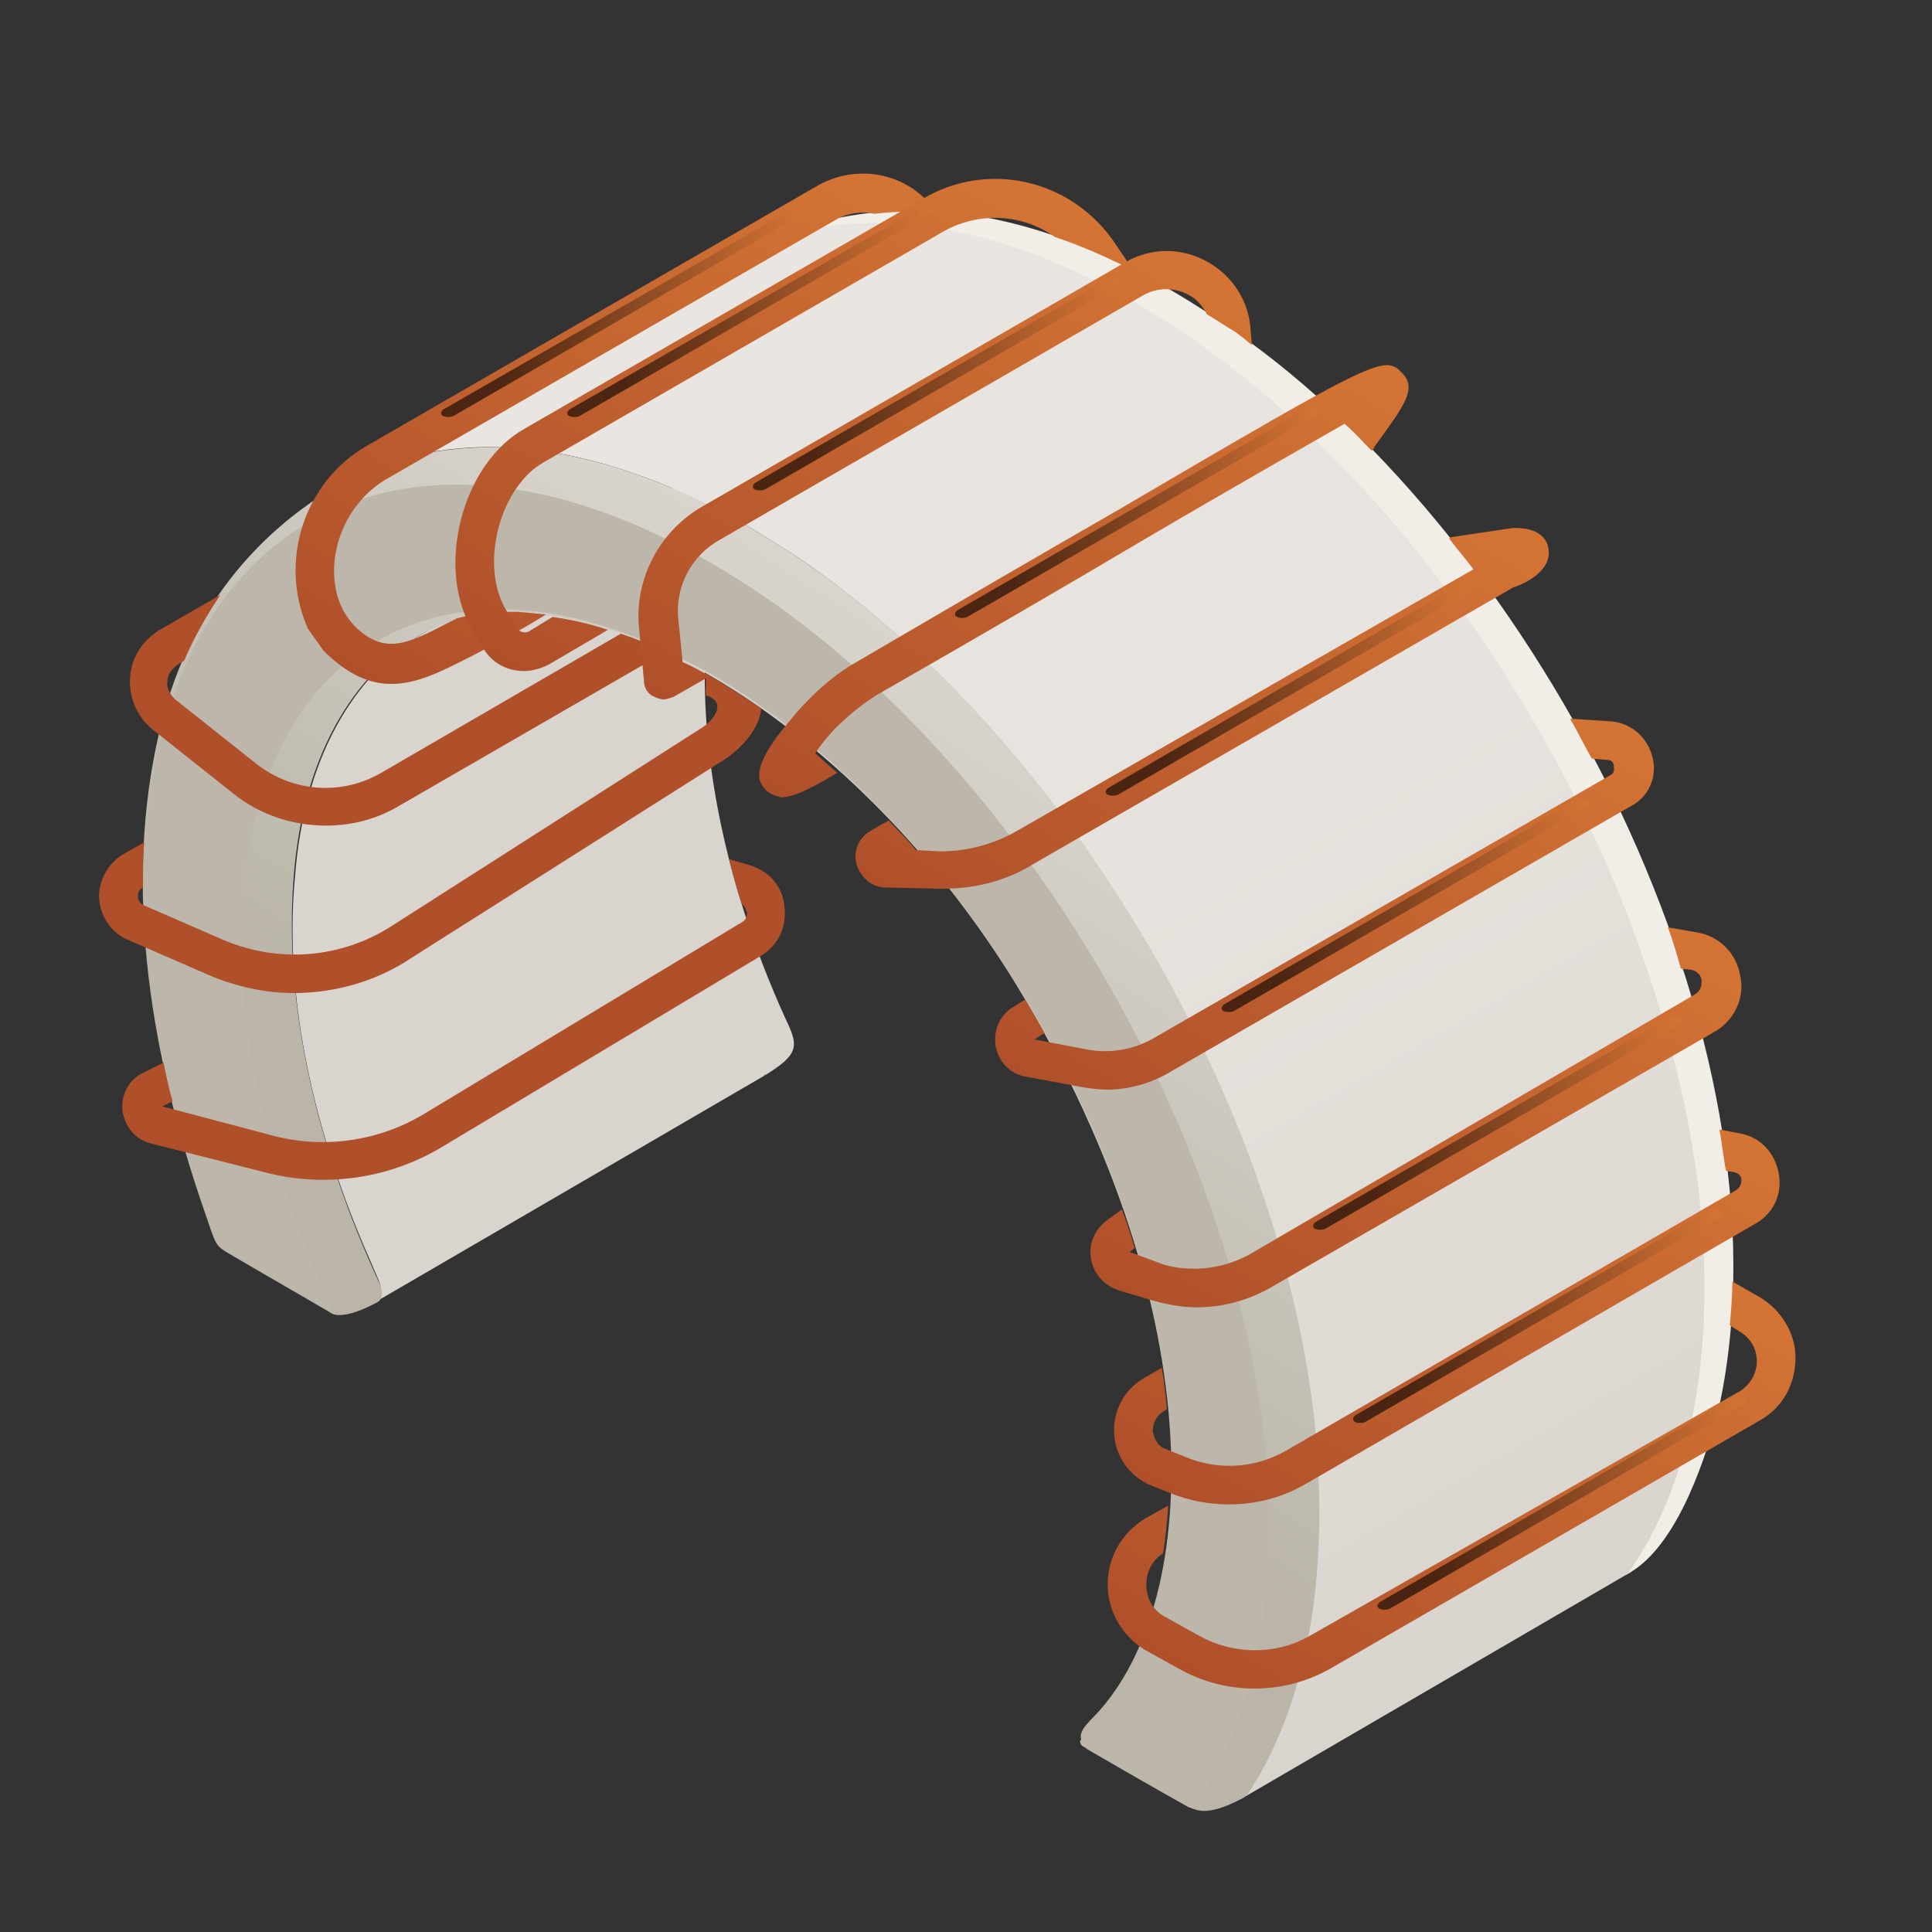 <?xml version="1.0" encoding="utf-8"?>
<!-- Generator: Adobe Illustrator 25.0.0, SVG Export Plug-In . SVG Version: 6.00 Build 0)  -->
<svg version="1.1" id="Capa_1" xmlns="http://www.w3.org/2000/svg" xmlns:xlink="http://www.w3.org/1999/xlink" x="0px" y="0px"
	 viewBox="0 0 150 150" style="enable-background:new 0 0 150 150;" xml:space="preserve">
<rect x="0" y="0" width="150" height="150" fill="#333333" stroke="none"/>
<style type="text/css">
	.st0{enable-background:new    ;}
	.st1{fill:#D9D4CD;}
	.st2{fill:#B5B0A0;}
	.st3{fill:#F1EDE7;}
	.st4{fill:url(#SVGID_1_);}
	.st5{fill:url(#SVGID_2_);}
	.st6{fill:#BCB7AA;}
	.st7{fill:#AF502B;}
	.st8{fill:url(#SVGID_3_);}
	.st9{fill:url(#SVGID_4_);}
	.st10{fill:url(#SVGID_5_);}
	.st11{fill:url(#SVGID_6_);}
	.st12{fill:url(#SVGID_7_);}
	.st13{fill:url(#SVGID_8_);}
	.st14{fill:url(#SVGID_9_);}
	.st15{fill:url(#SVGID_10_);}
	.st16{fill:url(#SVGID_11_);}
	.st17{opacity:0.6;fill:url(#SVGID_12_);}
	.st18{opacity:0.6;fill:url(#SVGID_13_);}
	.st19{opacity:0.6;fill:url(#SVGID_14_);}
	.st20{opacity:0.6;fill:url(#SVGID_15_);}
	.st21{opacity:0.6;fill:url(#SVGID_16_);}
	.st22{opacity:0.6;fill:url(#SVGID_17_);}
	.st23{opacity:0.6;fill:url(#SVGID_18_);}
	.st24{opacity:0.6;fill:url(#SVGID_19_);}
	.st25{opacity:0.6;fill:url(#SVGID_20_);}
</style>
<g id="_x37_">
	<g class="st0">
		<path class="st1" d="M62.9,31.7L33,49.1c-5.6,3.3-9.4,9.8-10.1,19C22,77.5,24.4,88.1,28.8,98c0.2,0.5,0.4,0.9,0.6,1.4
			c0.3,0.8,0.2,1.4-0.1,1.6l29.9-17.4c0.1,0,0.1-0.1,0.2-0.2c0,0.1-0.1,0.1-0.2,0.2c3-1.8,2.8-2.4,1.7-4.7
			C50.9,56.7,54.1,37.2,62.9,31.7z"/>
		<g class="st0">
			<g class="st0">
				<path class="st2" d="M84.2,135.5l8,4.6c0,0.1,0,0.2,0.1,0.2l-0.8-0.5l-0.8-0.5l-0.8-0.5l-0.8-0.5l-0.8-0.5l-0.8-0.5l-0.8-0.5
					l-0.8-0.5l-0.8-0.5l-0.8-0.5C84.2,135.7,84.2,135.6,84.2,135.5L84.2,135.5z"/>
			</g>
		</g>
		<path class="st3" d="M95.7,25.6c-11.6-8.1-24.5-12.5-37.4-6.4l66.8,102.9c0.5,0.3,0.9,0.3,1.3,0.1c0.1-0.1,0.2-0.1,0.3-0.2
			l0.3-0.2c3.4-2.4,5.5-8.7,6.5-12.7C139.5,80.9,119.6,42.2,95.7,25.6z"/>
		<linearGradient id="SVGID_1_" gradientUnits="userSpaceOnUse" x1="57.088" y1="19.785" x2="118.815" y2="126.699">
			<stop  offset="0" style="stop-color:#E9E5E0"/>
			<stop  offset="0.485" style="stop-color:#E6E2DD"/>
			<stop  offset="0.851" style="stop-color:#DEDAD3"/>
			<stop  offset="1" style="stop-color:#D9D4CD"/>
		</linearGradient>
		<path class="st4" d="M132,93.5c-0.9-8.7-3.5-17.7-7.3-26.5c-4.4-9.9-10.3-19.3-17.3-27.3c-4.5-5.1-9.3-9.5-14.4-13.1
			c-1.7-1.2-3.4-2.2-5-3.2c-12.4-7.1-23.6-7.8-31.7-3.1L26.3,37.7c8.1-4.7,19.3-4,31.7,3.1c1.6,1,3.3,2,5,3.2
			c5.1,3.6,10,8.1,14.4,13.1c7,8,13,17.4,17.3,27.3c3.9,8.7,6.4,17.8,7.3,26.5c1.2,12.3-0.9,21.9-5.4,28.5c-0.1,0.1-0.2,0.2-0.3,0.3
			l29.9-17.4c0.1-0.1,0.2-0.1,0.3-0.3C131.1,115.4,133.2,105.7,132,93.5z"/>
		<linearGradient id="SVGID_2_" gradientUnits="userSpaceOnUse" x1="80.632" y1="55.863" x2="54.401" y2="96.631">
			<stop  offset="0" style="stop-color:#D9D4CD"/>
			<stop  offset="1" style="stop-color:#BAB5A8"/>
		</linearGradient>
		<path class="st5" d="M102.1,110.8C99.6,86.2,83.3,58.2,63,44c-1.7-1.2-3.4-2.2-5-3.2c-12.4-7.1-23.6-7.8-32-3
			c-2.4,1.5-9.9,6.1-13.1,17C9.7,66,10.7,79.4,16.1,94.7c0.6,1.8,0.7,2,1.3,2.4c0.1,0.1,8.1,4.7,8.4,4.9c0.2,0.1,1.1,0.4,3.5-0.9
			c0.4-0.2,0.5-0.8,0.1-1.6C24.6,89.1,22,78,22.8,68.1c0.7-9.2,4.5-15.8,10.2-19c11.7-6,32.9,6.5,45.5,26.7
			c15.6,25.2,15,48.3,6.6,57.3c-1.2,1.2-1.6,1.7-0.7,2.7c0,0,6,3.5,7.9,4.5c0.4,0.2,0.8,0.3,1.2,0.3c0.6,0,1.5-0.2,3-1
			c0.1-0.1,0.2-0.2,0.3-0.2C101.2,132.8,103.3,123.1,102.1,110.8z"/>
		<path class="st6" d="M98.2,112.2C95.8,88,79.7,60.6,59.9,46.7c-1.6-1.1-3.3-2.2-4.9-3.1c-24.1-13.9-43.7-2.7-43.8,24.9
			c0,8.9,2,18.3,5.5,27.6c0.1,0.4,0.4,0.7,0.7,0.9c1.8,1,5.6,3.2,8.1,4.7c0.2,0.1,0.3-0.1,0.2-0.3c-4.9-10.6-7.6-22-6.8-32.1
			c1.6-19.5,16.2-27.3,34-18.2c0.7,0.4,1.4,0.7,2.1,1.1c20,11.5,36.1,39.5,36,62.4c0,9.2-2.6,16.2-7.1,20.5c-0.1,0.1,0,0.4,0.2,0.5
			c2.7,1.5,5.4,3.1,8,4.6c0.3,0.2,0.6,0.2,0.7-0.1C97.3,133.7,99.4,124.2,98.2,112.2z"/>
		<g>
			<path class="st7" d="M48.2,49.2L29.6,60c-3.1,1.8-6.9,1.5-9.7-0.7l-6.3-5c-0.4-0.4-0.7-0.9-0.6-1.4c0-0.6,0.4-1,0.8-1.3l0.5-0.3
				c0.8-1.9,1.8-3.6,2.8-5.1l-4.7,2.7c-1.3,0.8-2.2,2.1-2.3,3.7c-0.1,1.5,0.5,3,1.7,4l6.3,5c2.1,1.7,4.7,2.5,7.2,2.5
				c2,0,4-0.5,5.8-1.6l20.6-11.9C50.6,50.1,49.4,49.6,48.2,49.2z"/>
			<path class="st7" d="M54.8,52.3c0,0.6,0,1.1,0,1.7l0.3,0.1c1.3,0.6,0.2,1.9-0.6,2.4L30.4,71.9c-3.9,2.5-8.7,2.9-13,1.1l-6.2-2.7
				c-0.4-0.2-0.5-0.5-0.5-0.7c0-0.1,0-0.5,0.4-0.7c0-1.2,0-2.4,0.1-3.5l-1.6,0.9c-1.2,0.7-2,2.1-1.9,3.5c0.1,1.4,1,2.7,2.3,3.2
				l6.2,2.7c2.1,0.9,4.4,1.4,6.6,1.4c3.2,0,6.4-0.9,9.1-2.7L56.2,59c1.4-0.9,2.8-2.5,2.9-4C57.6,54,56.2,53.1,54.8,52.3z"/>
			<path class="st7" d="M58.3,67.2l-1.7-0.5c0.3,1.2,0.6,2.3,1,3.5c0.3,0.2,0.3,0.5,0.4,0.6c0,0.2,0,0.6-0.4,0.8L32.9,86.5
				c-3.5,2.1-7.7,2.7-11.6,1.7l-8.7-2.3l0.8-0.4c-0.3-1-0.5-2-0.7-3l-1.6,0.8C10,83.8,9.4,85,9.5,86.2c0.2,1.3,1,2.3,2.3,2.6
				l8.7,2.2c1.5,0.4,3,0.6,4.6,0.6c3.3,0,6.5-0.9,9.3-2.6l24.7-14.8c1.3-0.8,2-2.2,1.8-3.8C60.8,68.9,59.8,67.7,58.3,67.2z"/>
		</g>
		<g>
			<linearGradient id="SVGID_3_" gradientUnits="userSpaceOnUse" x1="59.778" y1="8.242" x2="32.595" y2="55.325">
				<stop  offset="0" style="stop-color:#D47434"/>
				<stop  offset="1" style="stop-color:#AF502B"/>
			</linearGradient>
			<path class="st8" d="M30,37.2L65,17c0.9-0.5,2-0.6,2.9-0.4c1.6-0.2,3.2-0.2,4.8-0.1c-2-3-6-3.9-9.2-2.1l-35,20.2
				c-4.9,2.8-6.9,9-4.6,14.2c0.4,0.6,0.8,1.1,1.2,1.7c1.9,1.9,3.6,2.6,5.3,2.6c2,0,3.9-1,5.7-1.9l0.6-0.3c2.1-1.1,4.3-2.3,5.7-3.2
				c-0.3,0-1-0.1-2.2-0.2c-1.7,0-3.2,0.1-4.7,0.5c-0.1,0-0.1,0.1-0.2,0.1l-0.6,0.3c-2.7,1.4-4.3,2.2-6.2,1c-1.4-0.9-2.3-2.4-2.5-4.1
				C25.6,42.3,27.1,38.9,30,37.2z"/>
			<linearGradient id="SVGID_4_" gradientUnits="userSpaceOnUse" x1="73.523" y1="10.028" x2="46.862" y2="56.205">
				<stop  offset="0" style="stop-color:#D47434"/>
				<stop  offset="1" style="stop-color:#AF502B"/>
			</linearGradient>
			<path class="st9" d="M88,21l-1.7-2.5c-3.4-4.6-9.6-6-14.6-3.1l-31,17.9c-2.3,1.3-4.1,3.9-4.9,7c-0.8,3.1-0.5,6.2,0.8,8.5l0.9,1.5
				c0.7,1.2,1.9,1.8,3.2,1.8c0.6,0,1.3-0.2,1.9-0.5l4.6-2.7c-1.5-0.5-2.9-0.8-4.3-1L41.1,49c-0.3,0.2-0.8,0.1-1-0.3l-0.9-1.5
				c-0.9-1.6-1.1-3.9-0.5-6.2c0.6-2.3,1.9-4.2,3.5-5.1l31-17.9c2.8-1.6,6.2-1.4,8.7,0.4C84,19.1,86,20,88,21z"/>
			<linearGradient id="SVGID_5_" gradientUnits="userSpaceOnUse" x1="124.566" y1="93.728" x2="100.787" y2="134.913">
				<stop  offset="0" style="stop-color:#D47434"/>
				<stop  offset="1" style="stop-color:#AF502B"/>
			</linearGradient>
			<path class="st10" d="M136.6,100.7l-2.1-1.2c0,1.1-0.1,2.3-0.2,3.4l0.8,0.5c0.8,0.5,1.3,1.3,1.3,2.3c0,0.9-0.5,1.8-1.3,2.3
				L101.7,127c-2.6,1.5-5.9,1.5-8.6,0l-2.7-1.5c-0.9-0.5-1.4-1.4-1.4-2.5c0-1,0.5-1.9,1.3-2.4c0.2-1.2,0.3-2.4,0.4-3.7l-1.8,1
				c-1.8,1.1-2.9,3-2.9,5.1c0,2.1,1.1,4,2.9,5.1l2.7,1.5c1.8,1,3.8,1.5,5.8,1.5c2,0,4-0.5,5.8-1.5l33.4-19.3c1.8-1,2.8-2.8,2.8-4.9
				C139.4,103.5,138.3,101.7,136.6,100.7z"/>
			<linearGradient id="SVGID_6_" gradientUnits="userSpaceOnUse" x1="123.854" y1="81.27" x2="100.542" y2="121.648">
				<stop  offset="0" style="stop-color:#D47434"/>
				<stop  offset="1" style="stop-color:#AF502B"/>
			</linearGradient>
			<path class="st11" d="M138.1,91.1c-0.3-1.6-1.4-2.8-3-3.1l-1.6-0.3c0.2,1.1,0.3,2.1,0.5,3.2l0.6,0.1c0.5,0.1,0.6,0.4,0.6,0.6
				c0,0.2,0,0.5-0.4,0.8l-34.9,20.2c-2.4,1.4-5.3,1.6-7.9,0.5l-1.5-0.6c-0.6-0.2-0.9-0.8-1-1.4c0-0.6,0.3-1.2,0.8-1.5l0.3-0.2
				c-0.1-1.1-0.2-2.1-0.4-3.2l-1.4,0.8c-1.5,0.9-2.4,2.5-2.3,4.3c0.1,1.8,1.2,3.3,2.8,4l1.5,0.6c1.5,0.6,3,0.9,4.6,0.9
				c2.1,0,4.1-0.5,6-1.6L136.3,95C137.7,94.2,138.4,92.7,138.1,91.1z"/>
			<linearGradient id="SVGID_7_" gradientUnits="userSpaceOnUse" x1="121.822" y1="66.4" x2="98.406" y2="106.958">
				<stop  offset="0" style="stop-color:#D47434"/>
				<stop  offset="1" style="stop-color:#AF502B"/>
			</linearGradient>
			<path class="st12" d="M135.1,75.7c-0.3-1.7-1.6-3-3.3-3.3l-2.3-0.4c0.4,1.1,0.7,2.1,1,3.2l0.8,0.1c0.6,0.1,0.8,0.6,0.8,0.8
				c0,0.2,0.1,0.7-0.5,1.1L97,97.4c-2,1.1-4.4,1.4-6.6,0.8l-2.7-1l0.4-0.3c-0.3-1-0.6-2-1-3L86,94.7c-1,0.7-1.5,1.9-1.3,3
				c0.2,1.2,1,2.1,2.2,2.5l2.7,0.8c1.1,0.3,2.2,0.5,3.3,0.5c2,0,3.9-0.5,5.7-1.5l34.7-20C134.7,79.1,135.5,77.4,135.1,75.7z"/>
			<linearGradient id="SVGID_8_" gradientUnits="userSpaceOnUse" x1="105.641" y1="33.451" x2="80.906" y2="76.293">
				<stop  offset="0" style="stop-color:#D47434"/>
				<stop  offset="1" style="stop-color:#AF502B"/>
			</linearGradient>
			<path class="st13" d="M120.2,42.5c-0.1-0.6-0.7-1.6-2.8-1.5l-4.7,0.7c-0.1,0-0.1,0.1-0.2,0.1c0.6,0.8,1.3,1.6,1.9,2.4L78.8,64.6
				c-1.8,1-3.8,1.5-5.8,1.5L71.1,66c-0.6-0.8-1.4-1.5-2.1-2.3l-1.4,0.8c-0.9,0.5-1.4,1.6-1.1,2.6c0.3,1,1.2,1.8,2.2,1.8l4.1,0.1
				c0.1,0,0.3,0,0.4,0c2.5,0,4.9-0.6,7-1.9l37.3-21.5C118.5,45.3,120.6,44.2,120.2,42.5z"/>
			<linearGradient id="SVGID_9_" gradientUnits="userSpaceOnUse" x1="97.445" y1="22.112" x2="71.01" y2="67.899">
				<stop  offset="0" style="stop-color:#D47434"/>
				<stop  offset="1" style="stop-color:#AF502B"/>
			</linearGradient>
			<path class="st14" d="M104.4,32.9c0,0,0.1,0.1,0.1,0.1c0.7,0.6,1.3,1.3,2,2c0.1-0.1,0.2-0.2,0.2-0.3c2.4-3.3,3.3-4.5,2.2-5.7
				c-1.4-1.5-1.8-1.3-22.1,10.6c-5.4,3.1-12.1,7-20.3,11.8c-1.8,1-3.7,2.7-5.3,4.7c-2.9,3.4-2.3,4.5-2,4.9c0.2,0.4,0.7,0.7,1.1,0.8
				c0.1,0,0.2,0.1,0.4,0.1c0.6,0,1.7-0.3,4.3-1.9c-0.6-0.5-1.1-1-1.7-1.5c0,0,0.3-0.6,1.5-1.9c1-1,2.1-1.9,3.2-2.6
				c8.2-4.7,14.9-8.6,20.3-11.8C95.6,37.9,104.4,32.9,104.4,32.9z"/>
			<linearGradient id="SVGID_10_" gradientUnits="userSpaceOnUse" x1="85.223" y1="15.301" x2="59.834" y2="59.275">
				<stop  offset="0" style="stop-color:#D47434"/>
				<stop  offset="1" style="stop-color:#AF502B"/>
			</linearGradient>
			<path class="st15" d="M55.9,41.9l32.9-19c1.1-0.6,2.4-0.6,3.5,0c0.6,0.3,1.1,0.9,1.4,1.5c0.7,0.4,1.4,0.9,2.1,1.3
				c0.5,0.3,0.9,0.7,1.4,1.1l-0.1-1.1c-0.1-2.3-1.4-4.3-3.4-5.4c-2-1.1-4.4-1.1-6.4,0.1l-32.9,19c-3.2,1.9-5.1,5.5-4.8,9.2l0.4,4.3
				c0,0.5,0.3,1,0.8,1.2c0.2,0.1,0.5,0.2,0.7,0.2c0.3,0,0.5-0.1,0.8-0.2l2.8-1.6c-0.7-0.4-1.4-0.8-2.1-1.1l-0.3-3
				C52.3,45.6,53.7,43.1,55.9,41.9z"/>
			<linearGradient id="SVGID_11_" gradientUnits="userSpaceOnUse" x1="114.775" y1="49.635" x2="91.171" y2="90.518">
				<stop  offset="0" style="stop-color:#D47434"/>
				<stop  offset="1" style="stop-color:#AF502B"/>
			</linearGradient>
			<path class="st16" d="M128.3,58.8c-0.4-1.6-1.7-2.7-3.3-2.8l-3.1-0.2c0.6,1,1.1,2.1,1.7,3.1l1.2,0.1c0.4,0,0.5,0.3,0.5,0.5
				c0,0.2,0.1,0.5-0.3,0.7L89.4,80.7c-1.5,0.8-3.2,1.1-4.9,0.8l-4.2-0.8l0.8-0.5c-0.5-0.9-1-1.7-1.5-2.6l-0.8,0.5
				c-1.1,0.6-1.7,1.8-1.5,3.1c0.2,1.2,1.1,2.2,2.4,2.4l4.3,0.8c0.6,0.1,1.3,0.2,1.9,0.2c1.8,0,3.5-0.5,5-1.4l35.7-20.6
				C128,61.9,128.7,60.3,128.3,58.8z"/>
		</g>
	</g>
	<g>
		
			<linearGradient id="SVGID_12_" gradientUnits="userSpaceOnUse" x1="57.716" y1="158.111" x2="41.261" y2="141.655" gradientTransform="matrix(0.707 -0.707 0.707 0.707 -17.824 45.704)">
			<stop  offset="0" style="stop-color:#D47434"/>
			<stop  offset="1" style="stop-color:#000000"/>
		</linearGradient>
		<path class="st17" d="M135.4,109l-27.5,15.9c-0.2,0.1-0.6,0.1-0.8,0c-0.2-0.1-0.2-0.3,0-0.5l27.5-15.9c0.2-0.1,0.6-0.1,0.8,0
			C135.6,108.7,135.6,108.9,135.4,109z"/>
		
			<linearGradient id="SVGID_13_" gradientUnits="userSpaceOnUse" x1="66.639" y1="146.548" x2="50.183" y2="130.093" gradientTransform="matrix(0.707 -0.707 0.707 0.707 -17.824 45.704)">
			<stop  offset="0" style="stop-color:#D47434"/>
			<stop  offset="1" style="stop-color:#000000"/>
		</linearGradient>
		<path class="st18" d="M133.5,94.5l-27.5,15.9c-0.2,0.1-0.6,0.1-0.8,0c-0.2-0.1-0.2-0.3,0-0.5L132.7,94c0.2-0.1,0.6-0.1,0.8,0
			C133.8,94.2,133.8,94.4,133.5,94.5z"/>
		
			<linearGradient id="SVGID_14_" gradientUnits="userSpaceOnUse" x1="74.967" y1="133.722" x2="58.512" y2="117.266" gradientTransform="matrix(0.707 -0.707 0.707 0.707 -17.824 45.704)">
			<stop  offset="0" style="stop-color:#D47434"/>
			<stop  offset="1" style="stop-color:#000000"/>
		</linearGradient>
		<path class="st19" d="M130.4,79.5l-27.5,15.9c-0.2,0.1-0.6,0.1-0.8,0c-0.2-0.1-0.2-0.3,0-0.5l27.5-15.9c0.2-0.1,0.6-0.1,0.8,0
			C130.6,79.2,130.6,79.4,130.4,79.5z"/>
		
			<linearGradient id="SVGID_15_" gradientUnits="userSpaceOnUse" x1="81.968" y1="116.731" x2="65.512" y2="100.276" gradientTransform="matrix(0.707 -0.707 0.707 0.707 -17.824 45.704)">
			<stop  offset="0" style="stop-color:#D47434"/>
			<stop  offset="1" style="stop-color:#000000"/>
		</linearGradient>
		<path class="st20" d="M123.3,62.6L95.8,78.5c-0.2,0.1-0.6,0.1-0.8,0c-0.2-0.1-0.2-0.3,0-0.5l27.5-15.9c0.2-0.1,0.6-0.1,0.8,0
			C123.5,62.2,123.5,62.5,123.3,62.6z"/>
		
			<linearGradient id="SVGID_16_" gradientUnits="userSpaceOnUse" x1="87.456" y1="98.506" x2="71.001" y2="82.051" gradientTransform="matrix(0.707 -0.707 0.707 0.707 -17.824 45.704)">
			<stop  offset="0" style="stop-color:#D47434"/>
			<stop  offset="1" style="stop-color:#000000"/>
		</linearGradient>
		<path class="st21" d="M114.3,45.8L86.8,61.7c-0.2,0.1-0.6,0.1-0.8,0c-0.2-0.1-0.2-0.3,0-0.5l27.5-15.9c0.2-0.1,0.6-0.1,0.8,0
			C114.5,45.5,114.5,45.7,114.3,45.8z"/>
		
			<linearGradient id="SVGID_17_" gradientUnits="userSpaceOnUse" x1="88.924" y1="80.484" x2="72.468" y2="64.028" gradientTransform="matrix(0.707 -0.707 0.707 0.707 -17.824 45.704)">
			<stop  offset="0" style="stop-color:#D47434"/>
			<stop  offset="1" style="stop-color:#000000"/>
		</linearGradient>
		<path class="st22" d="M102.6,32L75.1,47.9c-0.2,0.1-0.6,0.1-0.8,0c-0.2-0.1-0.2-0.3,0-0.5l27.5-15.9c0.2-0.1,0.6-0.1,0.8,0
			C102.8,31.7,102.8,31.9,102.6,32z"/>
		
			<linearGradient id="SVGID_18_" gradientUnits="userSpaceOnUse" x1="84.84" y1="62.371" x2="68.385" y2="45.916" gradientTransform="matrix(0.707 -0.707 0.707 0.707 -17.824 45.704)">
			<stop  offset="0" style="stop-color:#D47434"/>
			<stop  offset="1" style="stop-color:#000000"/>
		</linearGradient>
		<path class="st23" d="M86.9,22.1L59.4,38c-0.2,0.1-0.6,0.1-0.8,0c-0.2-0.1-0.2-0.3,0-0.5l27.5-15.9c0.2-0.1,0.6-0.1,0.8,0
			C87.1,21.8,87.1,22,86.9,22.1z"/>
		
			<linearGradient id="SVGID_19_" gradientUnits="userSpaceOnUse" x1="78.656" y1="48.158" x2="62.2" y2="31.703" gradientTransform="matrix(0.707 -0.707 0.707 0.707 -17.824 45.704)">
			<stop  offset="0" style="stop-color:#D47434"/>
			<stop  offset="1" style="stop-color:#000000"/>
		</linearGradient>
		<path class="st24" d="M72.5,16.4L45,32.3c-0.2,0.1-0.6,0.1-0.8,0c-0.2-0.1-0.2-0.3,0-0.5L71.7,16c0.2-0.1,0.6-0.1,0.8,0
			C72.7,16.1,72.7,16.3,72.5,16.4z"/>
		
			<linearGradient id="SVGID_20_" gradientUnits="userSpaceOnUse" x1="71.746" y1="41.248" x2="55.29" y2="24.793" gradientTransform="matrix(0.707 -0.707 0.707 0.707 -17.824 45.704)">
			<stop  offset="0" style="stop-color:#D47434"/>
			<stop  offset="1" style="stop-color:#000000"/>
		</linearGradient>
		<path class="st25" d="M62.7,16.4L35.2,32.3c-0.2,0.1-0.6,0.1-0.8,0c-0.2-0.1-0.2-0.3,0-0.5L61.9,16c0.2-0.1,0.6-0.1,0.8,0
			C62.9,16.1,62.9,16.3,62.7,16.4z"/>
	</g>
</g>
</svg>
